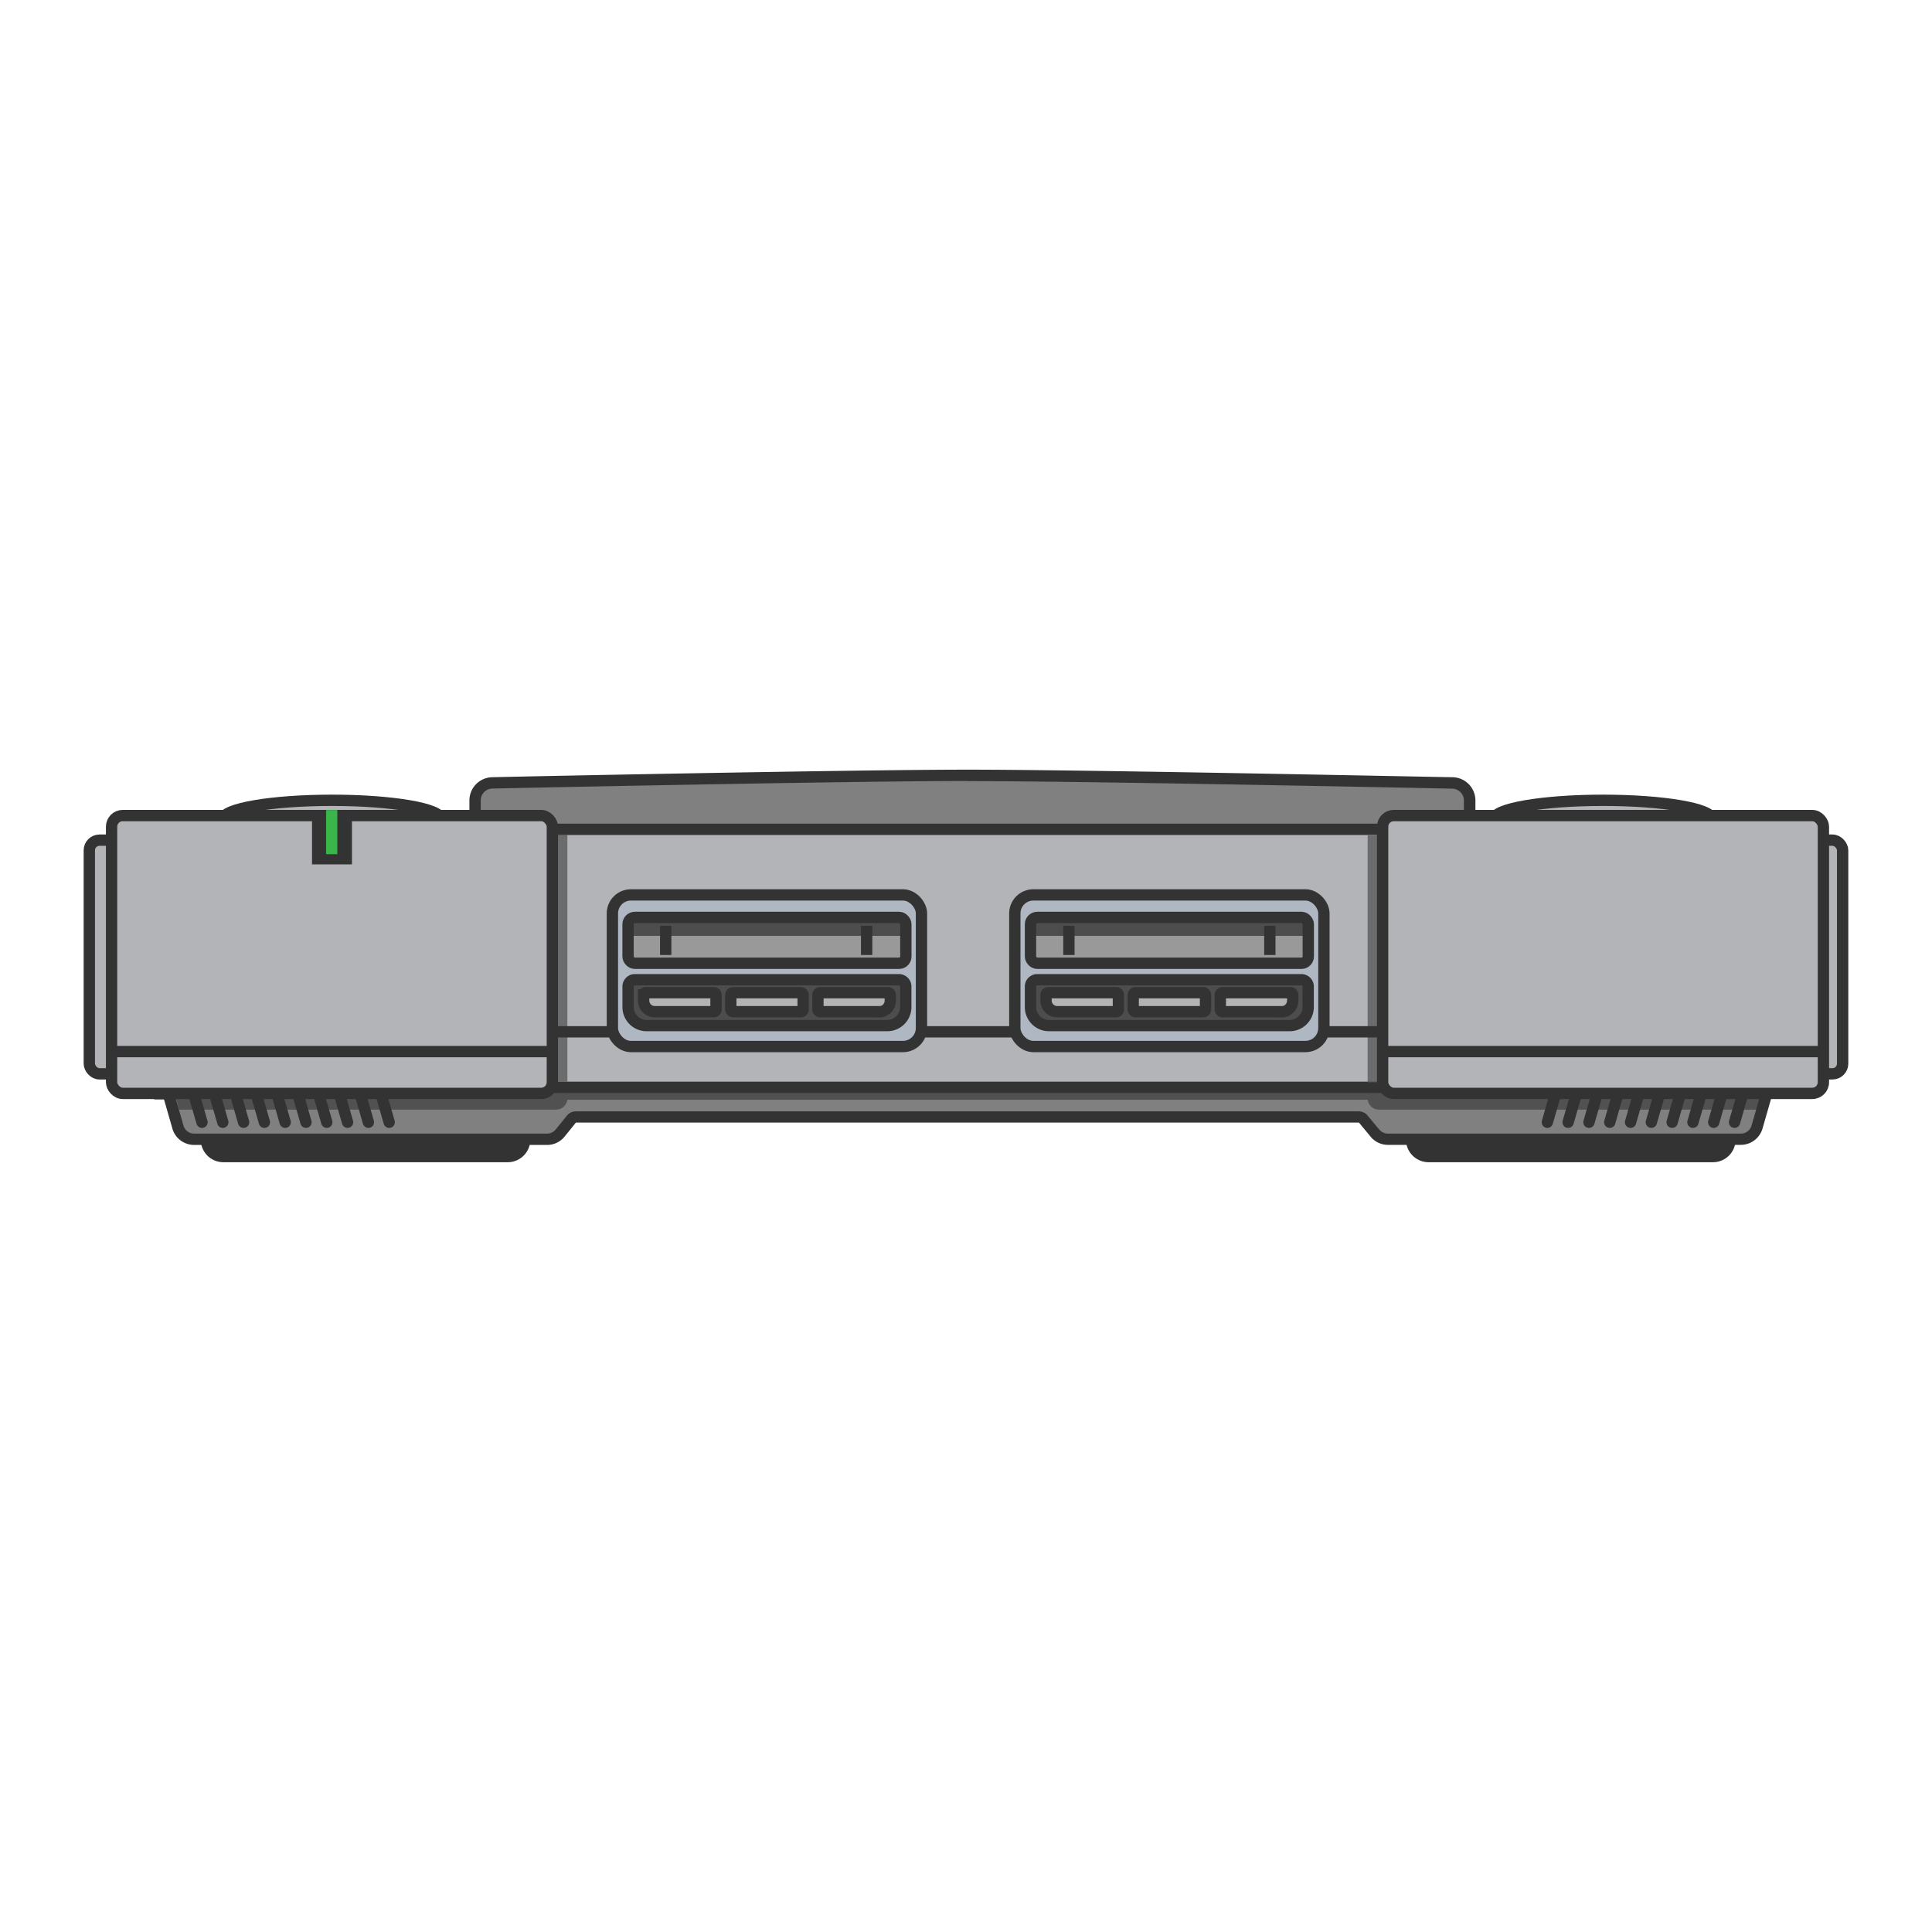 <svg id="Layer_1" data-name="Layer 1" xmlns="http://www.w3.org/2000/svg" xmlns:xlink="http://www.w3.org/1999/xlink" viewBox="0 0 512 512"><defs><style>.cls-1,.cls-3{fill:#333;}.cls-2{fill:gray;}.cls-3{opacity:0.6;}.cls-4,.cls-7{fill:none;}.cls-10,.cls-11,.cls-12,.cls-13,.cls-4,.cls-5,.cls-7,.cls-8,.cls-9{stroke:#333;stroke-miterlimit:10;stroke-width:3px;}.cls-4{stroke-linecap:round;}.cls-5{fill:#b3b4b7;}.cls-10,.cls-6{fill:#4d4d4d;}.cls-6{opacity:0.7;}.cls-8{fill:#afb7c2;}.cls-9{fill:url(#linear-gradient);}.cls-11{fill:#b3b3b3;}.cls-13{fill:url(#linear-gradient-2);}.cls-14{fill:#39b54a;}</style><linearGradient id="linear-gradient" x1="203.25" y1="255.29" x2="203.25" y2="243.13" gradientUnits="userSpaceOnUse"><stop offset="0.6" stop-color="#999"/><stop offset="0.6" stop-color="#4d4d4d"/></linearGradient><linearGradient id="linear-gradient-2" x1="309.9" y1="255.29" x2="309.9" y2="243.13" xlink:href="#linear-gradient"/></defs><title>ps1</title><rect class="cls-1" x="54.7" y="288.32" width="84.34" height="18.17" rx="4.45" ry="4.45"/><path class="cls-1" d="M134.59,289.82a3,3,0,0,1,2.95,2.95v9.28a3,3,0,0,1-2.95,2.95H59.14a3,3,0,0,1-2.94-2.95v-9.28a3,3,0,0,1,2.94-2.95h75.45m0-3H59.14a6,6,0,0,0-5.94,5.95v9.28A6,6,0,0,0,59.14,308h75.45a6,6,0,0,0,5.95-5.95v-9.28a6,6,0,0,0-5.95-5.95Z"/><rect class="cls-1" x="374.15" y="288.32" width="84.34" height="18.17" rx="4.45" ry="4.45"/><path class="cls-1" d="M454,289.82a3,3,0,0,1,2.95,2.95v9.28A3,3,0,0,1,454,305H378.6a3,3,0,0,1-3-2.95v-9.28a3,3,0,0,1,3-2.95H454m0-3H378.6a6,6,0,0,0-6,5.95v9.28a6,6,0,0,0,6,5.95H454a6,6,0,0,0,5.95-5.95v-9.28a6,6,0,0,0-5.95-5.95Z"/><path class="cls-2" d="M367.8,301.92a4.46,4.46,0,0,1-3.42-1.6l-3.15-3.78a1.43,1.43,0,0,0-1.11-.52H152.56a1.46,1.46,0,0,0-1.13.54l-3,3.71a4.41,4.41,0,0,1-3.45,1.65H51.45a4.47,4.47,0,0,1-4.27-3.22l-19.6-68.15H485.22l-19.6,68.15a4.47,4.47,0,0,1-4.27,3.22Z"/><path class="cls-1" d="M483.23,232.05l-19.05,66.23a2.94,2.94,0,0,1-2.83,2.14H367.8a3,3,0,0,1-2.27-1.06l-3.15-3.78a3,3,0,0,0-2.26-1.06H152.56a3,3,0,0,0-2.29,1.09l-3,3.71a2.93,2.93,0,0,1-2.29,1.1H51.45a2.94,2.94,0,0,1-2.83-2.14l-19-66.23H483.23m4-3H25.59l1.1,3.83,19,66.23a6,6,0,0,0,5.72,4.31H145a5.92,5.92,0,0,0,4.62-2.21l3-3.71,207.52,0,3.11,3.76a5.93,5.93,0,0,0,4.57,2.14h93.55a6,6,0,0,0,5.71-4.31l19.05-66.23,1.1-3.83Z"/><path class="cls-3" d="M481.29,220.43H365.52a3,3,0,0,0-3,2.64H150.33a3,3,0,0,0-3-2.64H31.93a3,3,0,0,0-3.07,2.95l12,45.54v22.52h5.91l.69,2.63h99.88a3,3,0,0,0,3-2.63H362.47a3,3,0,0,0,3,2.63H465.75l18.62-70.69A3,3,0,0,0,481.29,220.43Z"/><line class="cls-4" x1="53.53" y1="297.41" x2="45.07" y2="268.11"/><line class="cls-4" x1="59.05" y1="297.41" x2="50.59" y2="268.11"/><line class="cls-4" x1="64.56" y1="297.41" x2="56.1" y2="268.11"/><line class="cls-4" x1="70.07" y1="297.41" x2="61.61" y2="268.11"/><line class="cls-4" x1="75.58" y1="297.41" x2="67.12" y2="268.11"/><line class="cls-4" x1="81.09" y1="297.41" x2="72.63" y2="268.11"/><line class="cls-4" x1="86.6" y1="297.41" x2="78.14" y2="268.11"/><line class="cls-4" x1="92.11" y1="297.41" x2="83.65" y2="268.11"/><line class="cls-4" x1="97.63" y1="297.41" x2="89.17" y2="268.11"/><line class="cls-4" x1="103.14" y1="297.41" x2="94.68" y2="268.11"/><line class="cls-4" x1="459.67" y1="297.41" x2="468.13" y2="268.11"/><line class="cls-4" x1="454.15" y1="297.41" x2="462.61" y2="268.11"/><line class="cls-4" x1="448.64" y1="297.41" x2="457.1" y2="268.11"/><line class="cls-4" x1="443.13" y1="297.41" x2="451.59" y2="268.11"/><line class="cls-4" x1="437.62" y1="297.41" x2="446.08" y2="268.11"/><line class="cls-4" x1="432.11" y1="297.41" x2="440.57" y2="268.11"/><line class="cls-4" x1="426.6" y1="297.41" x2="435.06" y2="268.11"/><line class="cls-4" x1="421.09" y1="297.41" x2="429.55" y2="268.11"/><line class="cls-4" x1="415.57" y1="297.41" x2="424.03" y2="268.11"/><line class="cls-4" x1="410.06" y1="297.41" x2="418.52" y2="268.11"/><rect class="cls-5" x="23.67" y="222.65" width="116.81" height="61.93" rx="2.7" ry="2.7"/><rect class="cls-5" x="371.51" y="222.65" width="116.81" height="61.93" rx="2.7" ry="2.7"/><path class="cls-2" d="M125.9,278.84V212.12a4.65,4.65,0,0,1,4.65-4.65c.91,0,94.73-2,125.85-2h.12c31.87,0,127.35,1.95,128.32,2a4.64,4.64,0,0,1,4.61,4.65v66.72Z"/><path class="cls-1" d="M256.52,207c32.22,0,128.28,2,128.28,2a3.15,3.15,0,0,1,3.15,3.15v65.22H127.4V212.12a3.15,3.15,0,0,1,3.15-3.15s94.38-2,125.85-2h.12m0-3v0h-.12c-30.95,0-123.84,1.93-125.89,2a6.16,6.16,0,0,0-6.11,6.15v68.22H391V212.12a6.16,6.16,0,0,0-6.11-6.15c-2,0-96.61-2-128.32-2Z"/><ellipse class="cls-5" cx="87.98" cy="217" rx="28.83" ry="4.91"/><ellipse class="cls-5" cx="424.82" cy="217" rx="28.83" ry="4.91"/><rect class="cls-5" x="40.81" y="219.78" width="420.25" height="68.37"/><rect class="cls-6" x="146.38" y="221.12" width="3.98" height="65.53"/><rect class="cls-6" x="362.44" y="221.38" width="3.98" height="65.53"/><rect class="cls-5" x="29.57" y="216.13" width="116.81" height="73.63" rx="2.95" ry="2.95"/><rect class="cls-5" x="366.41" y="216.13" width="116.81" height="73.63" rx="2.95" ry="2.95"/><line class="cls-7" x1="146.38" y1="278.68" x2="29.57" y2="278.68"/><line class="cls-7" x1="483.23" y1="278.68" x2="366.41" y2="278.68"/><line class="cls-7" x1="366.41" y1="273.44" x2="146.38" y2="273.44"/><rect class="cls-8" x="162.29" y="237.16" width="81.91" height="40.18" rx="4.91" ry="4.91"/><rect class="cls-9" x="166.44" y="243.13" width="73.62" height="12.15" rx="1.8" ry="1.8"/><path class="cls-10" d="M168.24,259.64h70a1.8,1.8,0,0,1,1.8,1.8v5.44a4.91,4.91,0,0,1-4.91,4.91H171.36a4.91,4.91,0,0,1-4.91-4.91v-5.44a1.8,1.8,0,0,1,1.8-1.8Z"/><path class="cls-11" d="M171.16,263.08h18a.59.59,0,0,1,.59.59v3.85a.59.59,0,0,1-.59.59H173.52a2.95,2.95,0,0,1-2.95-2.95v-1.5a.59.59,0,0,1,.59-.59Z"/><path class="cls-11" d="M219.71,263.08h15.63a.59.59,0,0,1,.59.59v3.85a.59.59,0,0,1-.59.59h-18a.59.59,0,0,1-.59-.59V266a2.95,2.95,0,0,1,2.95-2.95Z" transform="translate(452.69 531.19) rotate(-180)"/><rect class="cls-11" x="193.67" y="263.08" width="19.17" height="5.03" rx="0.59" ry="0.59"/><line class="cls-12" x1="176.42" y1="253.08" x2="176.42" y2="245.34"/><line class="cls-12" x1="229.67" y1="253.08" x2="229.67" y2="245.34"/><rect class="cls-8" x="268.94" y="237.16" width="81.91" height="40.18" rx="4.91" ry="4.91"/><rect class="cls-13" x="273.09" y="243.13" width="73.62" height="12.15" rx="1.8" ry="1.8"/><rect class="cls-1" x="82.69" y="214.66" width="10.58" height="14.41"/><rect class="cls-14" x="86.42" y="214.66" width="2.97" height="11.71"/><line class="cls-12" x1="283.27" y1="253.08" x2="283.27" y2="245.34"/><line class="cls-12" x1="336.52" y1="253.08" x2="336.52" y2="245.34"/><path class="cls-10" d="M274.88,259.64h70a1.8,1.8,0,0,1,1.8,1.8v5.44a4.91,4.91,0,0,1-4.91,4.91H278a4.91,4.91,0,0,1-4.91-4.91v-5.44a1.8,1.8,0,0,1,1.8-1.8Z"/><path class="cls-11" d="M277.8,263.08h18a.59.59,0,0,1,.59.59v3.85a.59.59,0,0,1-.59.59H280.16a2.95,2.95,0,0,1-2.95-2.95v-1.5A.59.59,0,0,1,277.8,263.08Z"/><path class="cls-11" d="M326.36,263.08H342a.59.59,0,0,1,.59.59v3.85a.59.59,0,0,1-.59.59H324a.59.59,0,0,1-.59-.59V266a2.95,2.95,0,0,1,2.95-2.95Z" transform="translate(665.99 531.19) rotate(-180)"/><rect class="cls-11" x="300.31" y="263.08" width="19.17" height="5.03" rx="0.59" ry="0.59"/></svg>